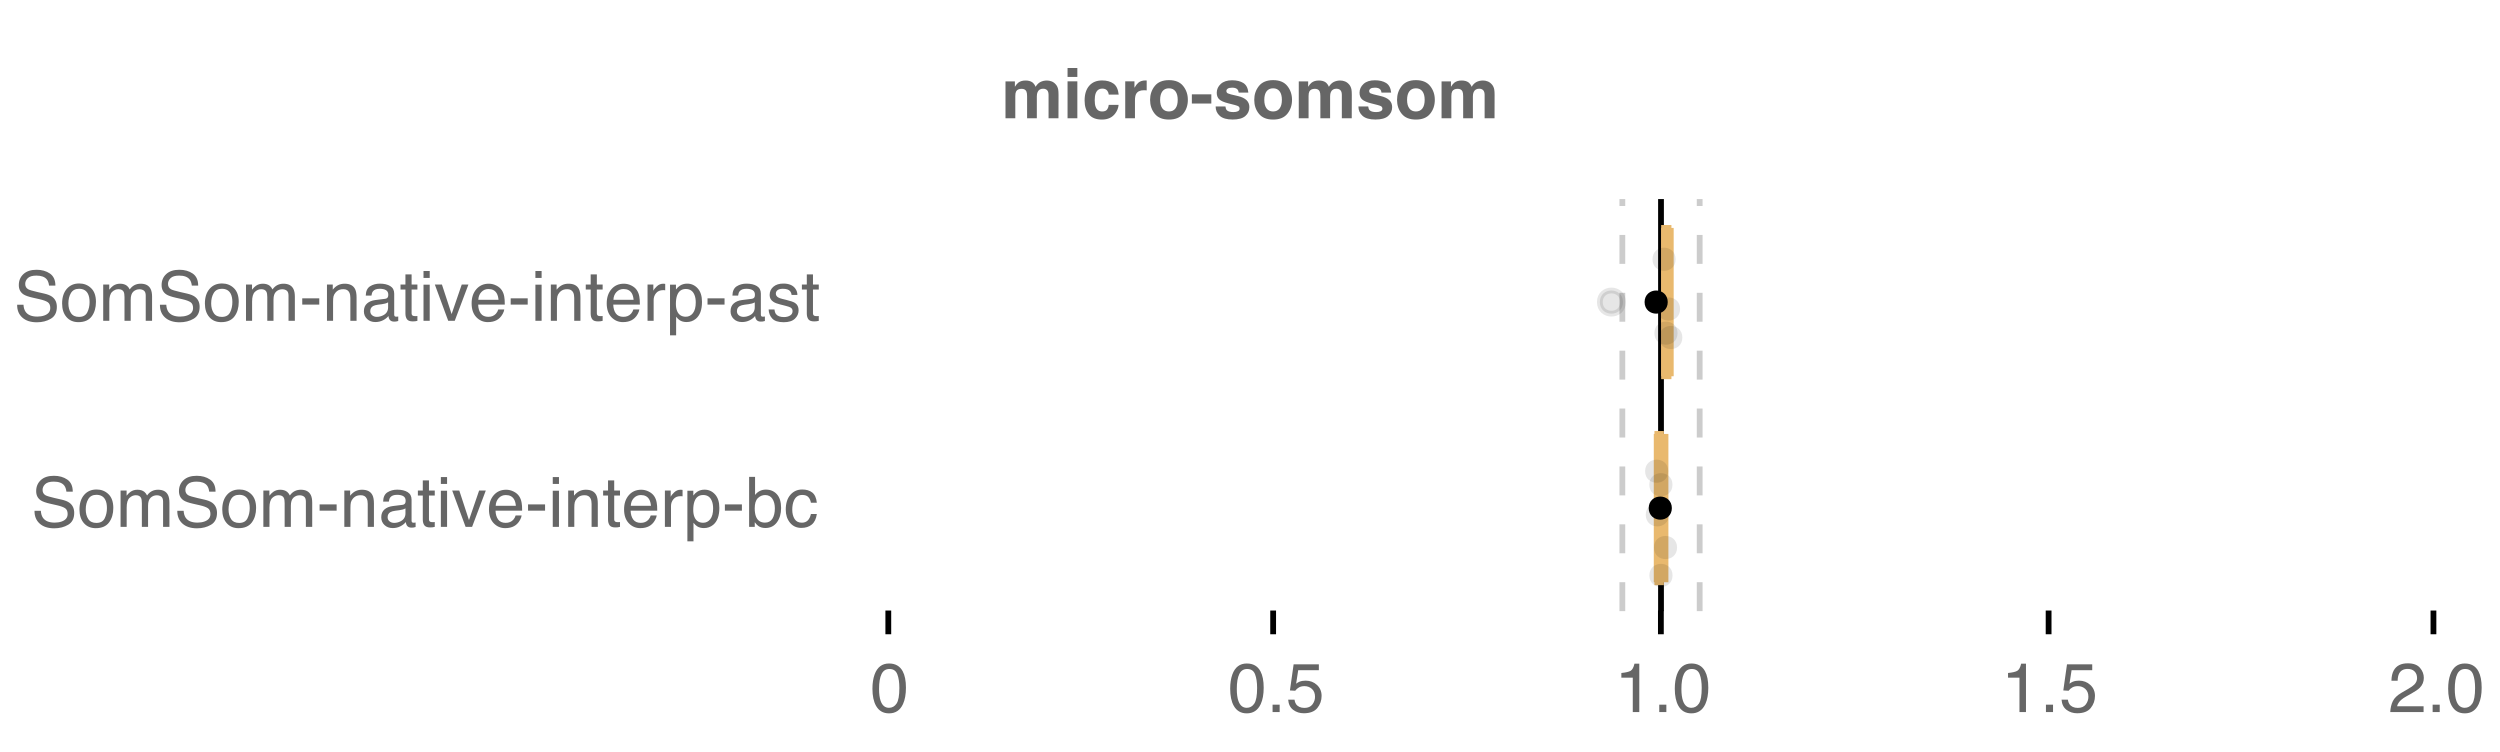 <?xml version="1.0" encoding="UTF-8"?>
<svg xmlns="http://www.w3.org/2000/svg" xmlns:xlink="http://www.w3.org/1999/xlink" width="864" height="260" viewBox="0 0 864 260">
<defs>
<clipPath id="clip-0">
<path clip-rule="nonzero" d="M 573 68.801 L 576 68.801 L 576 211.199 L 573 211.199 Z M 573 68.801 "/>
</clipPath>
<clipPath id="clip-1">
<path clip-rule="nonzero" d="M 559 68.801 L 562 68.801 L 562 211.199 L 559 211.199 Z M 559 68.801 "/>
</clipPath>
<clipPath id="clip-2">
<path clip-rule="nonzero" d="M 586 68.801 L 589 68.801 L 589 211.199 L 586 211.199 Z M 586 68.801 "/>
</clipPath>
</defs>
<rect x="-86.4" y="-26" width="1036.8" height="312" fill="rgb(100%, 100%, 100%)" fill-opacity="1"/>
<path fill-rule="nonzero" fill="rgb(100%, 100%, 100%)" fill-opacity="1" d="M 0 0 L 672 0 L 672 76 L 0 76 Z M 0 0 "/>
<path fill="none" stroke-width="1" stroke-linecap="butt" stroke-linejoin="miter" stroke="rgb(0%, 0%, 0%)" stroke-opacity="1" stroke-miterlimit="10" d="M 153.5 105.5 L 153.5 109.6 " transform="matrix(2, 0, 0, 2, 0, 0)"/>
<path fill="none" stroke-width="1" stroke-linecap="butt" stroke-linejoin="miter" stroke="rgb(0%, 0%, 0%)" stroke-opacity="1" stroke-miterlimit="10" d="M 220 105.5 L 220 109.6 " transform="matrix(2, 0, 0, 2, 0, 0)"/>
<path fill="none" stroke-width="1" stroke-linecap="butt" stroke-linejoin="miter" stroke="rgb(0%, 0%, 0%)" stroke-opacity="1" stroke-miterlimit="10" d="M 287 105.5 L 287 109.6 " transform="matrix(2, 0, 0, 2, 0, 0)"/>
<path fill="none" stroke-width="1" stroke-linecap="butt" stroke-linejoin="miter" stroke="rgb(0%, 0%, 0%)" stroke-opacity="1" stroke-miterlimit="10" d="M 354 105.5 L 354 109.6 " transform="matrix(2, 0, 0, 2, 0, 0)"/>
<path fill="none" stroke-width="1" stroke-linecap="butt" stroke-linejoin="miter" stroke="rgb(0%, 0%, 0%)" stroke-opacity="1" stroke-miterlimit="10" d="M 420.5 105.5 L 420.5 109.6 " transform="matrix(2, 0, 0, 2, 0, 0)"/>
<path fill-rule="nonzero" fill="rgb(40%, 40%, 40%)" fill-opacity="1" d="M 354.73 31.621 C 354.449 31.004 353.898 30.695 353.078 30.695 C 352.125 30.695 351.484 31.004 351.156 31.621 C 350.977 31.973 350.887 32.496 350.887 33.191 L 350.887 40.879 L 347.5 40.879 L 347.5 28.129 L 350.746 28.129 L 350.746 29.992 C 351.16 29.328 351.551 28.855 351.918 28.574 C 352.566 28.074 353.406 27.824 354.438 27.824 C 355.414 27.824 356.203 28.039 356.805 28.469 C 357.289 28.867 357.656 29.379 357.906 30.004 C 358.344 29.254 358.887 28.703 359.535 28.352 C 360.223 28 360.988 27.824 361.832 27.824 C 362.395 27.824 362.949 27.934 363.496 28.152 C 364.043 28.371 364.539 28.754 364.984 29.301 C 365.344 29.746 365.586 30.293 365.711 30.941 C 365.789 31.371 365.828 32 365.828 32.828 L 365.805 40.879 L 362.383 40.879 L 362.383 32.746 C 362.383 32.262 362.305 31.863 362.148 31.551 C 361.852 30.957 361.305 30.66 360.508 30.66 C 359.586 30.66 358.949 31.043 358.598 31.809 C 358.418 32.215 358.328 32.703 358.328 33.273 L 358.328 40.879 L 354.965 40.879 L 354.965 33.273 C 354.965 32.516 354.887 31.965 354.73 31.621 Z M 372.332 28.105 L 372.332 40.879 L 368.945 40.879 L 368.945 28.105 Z M 372.332 23.5 L 372.332 26.582 L 368.945 26.582 L 368.945 23.5 Z M 386.617 32.688 L 383.195 32.688 C 383.133 32.211 382.973 31.781 382.715 31.398 C 382.34 30.883 381.758 30.625 380.969 30.625 C 379.844 30.625 379.074 31.184 378.66 32.301 C 378.441 32.895 378.332 33.684 378.332 34.668 C 378.332 35.605 378.441 36.359 378.66 36.93 C 379.059 37.992 379.809 38.523 380.91 38.523 C 381.691 38.523 382.246 38.312 382.574 37.891 C 382.902 37.469 383.102 36.922 383.172 36.25 L 386.582 36.25 C 386.504 37.266 386.137 38.227 385.48 39.133 C 384.434 40.594 382.883 41.324 380.828 41.324 C 378.773 41.324 377.262 40.715 376.293 39.496 C 375.324 38.277 374.84 36.695 374.84 34.75 C 374.84 32.555 375.375 30.848 376.445 29.629 C 377.516 28.41 378.992 27.801 380.875 27.801 C 382.477 27.801 383.789 28.16 384.805 28.879 C 385.824 29.598 386.43 30.867 386.617 32.688 Z M 395.336 31.188 C 393.992 31.188 393.09 31.625 392.629 32.5 C 392.371 32.992 392.242 33.75 392.242 34.773 L 392.242 40.879 L 388.879 40.879 L 388.879 28.105 L 392.066 28.105 L 392.066 30.332 C 392.582 29.48 393.031 28.898 393.414 28.586 C 394.039 28.062 394.852 27.801 395.852 27.801 C 395.914 27.801 395.965 27.801 396.012 27.809 C 396.055 27.812 396.148 27.816 396.297 27.824 L 396.297 31.246 C 396.086 31.223 395.898 31.207 395.734 31.199 C 395.57 31.191 395.438 31.188 395.336 31.188 Z M 408.906 29.723 C 409.984 31.074 410.523 32.672 410.523 34.516 C 410.523 36.391 409.984 37.996 408.906 39.324 C 407.828 40.656 406.191 41.324 403.996 41.324 C 401.801 41.324 400.164 40.66 399.086 39.324 C 398.008 37.992 397.469 36.391 397.469 34.516 C 397.469 32.672 398.008 31.074 399.086 29.723 C 400.164 28.371 401.801 27.695 403.996 27.695 C 406.191 27.695 407.828 28.371 408.906 29.723 Z M 403.984 30.52 C 403.008 30.52 402.258 30.863 401.727 31.559 C 401.199 32.25 400.938 33.234 400.938 34.516 C 400.938 35.797 401.203 36.785 401.727 37.48 C 402.254 38.176 403.008 38.523 403.984 38.523 C 404.961 38.523 405.711 38.176 406.234 37.48 C 406.758 36.785 407.02 35.797 407.02 34.516 C 407.02 33.234 406.758 32.246 406.234 31.559 C 405.711 30.867 404.961 30.52 403.984 30.52 Z M 411.906 32.605 L 418.633 32.605 L 418.633 35.77 L 411.906 35.77 Z M 429.707 28.691 C 430.707 29.332 431.281 30.434 431.43 31.996 L 428.09 31.996 C 428.043 31.566 427.922 31.227 427.727 30.977 C 427.359 30.523 426.734 30.297 425.852 30.297 C 425.125 30.297 424.605 30.41 424.301 30.637 C 423.992 30.863 423.836 31.129 423.836 31.434 C 423.836 31.816 424 32.094 424.328 32.266 C 424.656 32.445 425.816 32.754 427.809 33.191 C 429.137 33.504 430.133 33.977 430.797 34.609 C 431.453 35.25 431.781 36.051 431.781 37.012 C 431.781 38.277 431.309 39.309 430.371 40.113 C 429.43 40.914 427.973 41.312 426.004 41.312 C 423.996 41.312 422.512 40.887 421.559 40.043 C 420.602 39.195 420.121 38.113 420.121 36.801 L 423.508 36.801 C 423.578 37.395 423.73 37.816 423.965 38.066 C 424.379 38.512 425.145 38.734 426.262 38.734 C 426.918 38.734 427.441 38.637 427.824 38.441 C 428.211 38.246 428.406 37.953 428.406 37.562 C 428.406 37.188 428.25 36.902 427.938 36.707 C 427.625 36.512 426.465 36.176 424.457 35.699 C 423.012 35.34 421.992 34.891 421.398 34.352 C 420.805 33.82 420.508 33.055 420.508 32.055 C 420.508 30.875 420.973 29.863 421.895 29.012 C 422.82 28.164 424.125 27.742 425.805 27.742 C 427.398 27.742 428.699 28.059 429.707 28.691 Z M 444.906 29.723 C 445.984 31.074 446.523 32.672 446.523 34.516 C 446.523 36.391 445.984 37.996 444.906 39.324 C 443.828 40.656 442.191 41.324 439.996 41.324 C 437.801 41.324 436.164 40.66 435.086 39.324 C 434.008 37.992 433.469 36.391 433.469 34.516 C 433.469 32.672 434.008 31.074 435.086 29.723 C 436.164 28.371 437.801 27.695 439.996 27.695 C 442.191 27.695 443.828 28.371 444.906 29.723 Z M 439.984 30.52 C 439.008 30.52 438.258 30.863 437.727 31.559 C 437.199 32.25 436.938 33.234 436.938 34.516 C 436.938 35.797 437.203 36.785 437.727 37.48 C 438.254 38.176 439.008 38.523 439.984 38.523 C 440.961 38.523 441.711 38.176 442.234 37.48 C 442.758 36.785 443.02 35.797 443.02 34.516 C 443.02 33.234 442.758 32.246 442.234 31.559 C 441.711 30.867 440.961 30.52 439.984 30.52 Z M 456.086 31.621 C 455.805 31.004 455.254 30.695 454.434 30.695 C 453.48 30.695 452.84 31.004 452.512 31.621 C 452.332 31.973 452.242 32.496 452.242 33.191 L 452.242 40.879 L 448.855 40.879 L 448.855 28.129 L 452.102 28.129 L 452.102 29.992 C 452.516 29.328 452.906 28.855 453.273 28.574 C 453.922 28.074 454.762 27.824 455.793 27.824 C 456.77 27.824 457.559 28.039 458.16 28.469 C 458.645 28.867 459.012 29.379 459.262 30.004 C 459.699 29.254 460.242 28.703 460.891 28.352 C 461.578 28 462.344 27.824 463.188 27.824 C 463.75 27.824 464.305 27.934 464.852 28.152 C 465.398 28.371 465.895 28.754 466.34 29.301 C 466.699 29.746 466.941 30.293 467.066 30.941 C 467.145 31.371 467.184 32 467.184 32.828 L 467.16 40.879 L 463.738 40.879 L 463.738 32.746 C 463.738 32.262 463.66 31.863 463.504 31.551 C 463.207 30.957 462.66 30.66 461.863 30.66 C 460.941 30.66 460.305 31.043 459.953 31.809 C 459.773 32.215 459.684 32.703 459.684 33.273 L 459.684 40.879 L 456.32 40.879 L 456.32 33.273 C 456.32 32.516 456.242 31.965 456.086 31.621 Z M 479.055 28.691 C 480.055 29.332 480.629 30.434 480.777 31.996 L 477.438 31.996 C 477.391 31.566 477.27 31.227 477.074 30.977 C 476.707 30.523 476.082 30.297 475.199 30.297 C 474.473 30.297 473.953 30.41 473.648 30.637 C 473.34 30.863 473.184 31.129 473.184 31.434 C 473.184 31.816 473.348 32.094 473.676 32.266 C 474.004 32.445 475.164 32.754 477.156 33.191 C 478.484 33.504 479.48 33.977 480.145 34.609 C 480.801 35.25 481.129 36.051 481.129 37.012 C 481.129 38.277 480.656 39.309 479.719 40.113 C 478.777 40.914 477.32 41.312 475.352 41.312 C 473.344 41.312 471.859 40.887 470.906 40.043 C 469.949 39.195 469.469 38.113 469.469 36.801 L 472.855 36.801 C 472.926 37.395 473.078 37.816 473.312 38.066 C 473.727 38.512 474.492 38.734 475.609 38.734 C 476.266 38.734 476.789 38.637 477.172 38.441 C 477.559 38.246 477.754 37.953 477.754 37.562 C 477.754 37.188 477.598 36.902 477.285 36.707 C 476.973 36.512 475.812 36.176 473.805 35.699 C 472.359 35.34 471.34 34.891 470.746 34.352 C 470.152 33.82 469.855 33.055 469.855 32.055 C 469.855 30.875 470.32 29.863 471.242 29.012 C 472.168 28.164 473.473 27.742 475.152 27.742 C 476.746 27.742 478.047 28.059 479.055 28.691 Z M 494.254 29.723 C 495.332 31.074 495.871 32.672 495.871 34.516 C 495.871 36.391 495.332 37.996 494.254 39.324 C 493.176 40.656 491.539 41.324 489.344 41.324 C 487.148 41.324 485.512 40.66 484.434 39.324 C 483.355 37.992 482.816 36.391 482.816 34.516 C 482.816 32.672 483.355 31.074 484.434 29.723 C 485.512 28.371 487.148 27.695 489.344 27.695 C 491.539 27.695 493.176 28.371 494.254 29.723 Z M 489.332 30.52 C 488.355 30.52 487.605 30.863 487.074 31.559 C 486.547 32.25 486.285 33.234 486.285 34.516 C 486.285 35.797 486.551 36.785 487.074 37.48 C 487.602 38.176 488.355 38.523 489.332 38.523 C 490.309 38.523 491.059 38.176 491.582 37.48 C 492.105 36.785 492.367 35.797 492.367 34.516 C 492.367 33.234 492.105 32.246 491.582 31.559 C 491.059 30.867 490.309 30.52 489.332 30.52 Z M 505.434 31.621 C 505.152 31.004 504.602 30.695 503.781 30.695 C 502.828 30.695 502.188 31.004 501.859 31.621 C 501.68 31.973 501.59 32.496 501.59 33.191 L 501.59 40.879 L 498.203 40.879 L 498.203 28.129 L 501.449 28.129 L 501.449 29.992 C 501.863 29.328 502.254 28.855 502.621 28.574 C 503.27 28.074 504.109 27.824 505.141 27.824 C 506.117 27.824 506.906 28.039 507.508 28.469 C 507.992 28.867 508.359 29.379 508.609 30.004 C 509.047 29.254 509.59 28.703 510.238 28.352 C 510.926 28 511.691 27.824 512.535 27.824 C 513.098 27.824 513.652 27.934 514.199 28.152 C 514.746 28.371 515.242 28.754 515.688 29.301 C 516.047 29.746 516.289 30.293 516.414 30.941 C 516.492 31.371 516.531 32 516.531 32.828 L 516.508 40.879 L 513.086 40.879 L 513.086 32.746 C 513.086 32.262 513.008 31.863 512.852 31.551 C 512.555 30.957 512.008 30.66 511.211 30.66 C 510.289 30.66 509.652 31.043 509.301 31.809 C 509.121 32.215 509.031 32.703 509.031 33.273 L 509.031 40.879 L 505.668 40.879 L 505.668 33.273 C 505.668 32.516 505.59 31.965 505.434 31.621 Z M 346 22.398 "/>
<path fill-rule="nonzero" fill="rgb(40%, 40%, 40%)" fill-opacity="1" d="M 307.258 229.301 C 309.43 229.301 311 230.195 311.969 231.984 C 312.719 233.367 313.094 235.262 313.094 237.668 C 313.094 239.949 312.754 241.836 312.074 243.328 C 311.09 245.469 309.48 246.539 307.246 246.539 C 305.23 246.539 303.73 245.664 302.746 243.914 C 301.926 242.453 301.516 240.492 301.516 238.031 C 301.516 236.125 301.762 234.488 302.254 233.121 C 303.176 230.574 304.844 229.301 307.258 229.301 Z M 307.234 244.617 C 308.328 244.617 309.199 244.133 309.848 243.164 C 310.496 242.195 310.82 240.391 310.82 237.75 C 310.82 235.844 310.586 234.277 310.117 233.043 C 309.648 231.812 308.738 231.199 307.387 231.199 C 306.145 231.199 305.234 231.785 304.664 232.949 C 304.09 234.117 303.801 235.84 303.801 238.113 C 303.801 239.824 303.984 241.199 304.352 242.238 C 304.914 243.824 305.875 244.617 307.234 244.617 Z M 300.766 227.602 "/>
<path fill-rule="nonzero" fill="rgb(40%, 40%, 40%)" fill-opacity="1" d="M 430.895 229.301 C 433.066 229.301 434.637 230.195 435.605 231.984 C 436.355 233.367 436.73 235.262 436.73 237.668 C 436.73 239.949 436.391 241.836 435.711 243.328 C 434.727 245.469 433.117 246.539 430.883 246.539 C 428.867 246.539 427.367 245.664 426.383 243.914 C 425.562 242.453 425.152 240.492 425.152 238.031 C 425.152 236.125 425.398 234.488 425.891 233.121 C 426.812 230.574 428.48 229.301 430.895 229.301 Z M 430.871 244.617 C 431.965 244.617 432.836 244.133 433.484 243.164 C 434.133 242.195 434.457 240.391 434.457 237.75 C 434.457 235.844 434.223 234.277 433.754 233.043 C 433.285 231.812 432.375 231.199 431.023 231.199 C 429.781 231.199 428.871 231.785 428.301 232.949 C 427.727 234.117 427.438 235.84 427.438 238.113 C 427.438 239.824 427.621 241.199 427.988 242.238 C 428.551 243.824 429.512 244.617 430.871 244.617 Z M 439.801 243.527 L 442.25 243.527 L 442.25 246.082 L 439.801 246.082 Z M 447.383 241.805 C 447.523 243.008 448.082 243.84 449.059 244.301 C 449.559 244.535 450.137 244.652 450.793 244.652 C 452.043 244.652 452.969 244.254 453.57 243.457 C 454.172 242.66 454.473 241.777 454.473 240.809 C 454.473 239.637 454.113 238.73 453.402 238.09 C 452.688 237.449 451.828 237.129 450.828 237.129 C 450.102 237.129 449.48 237.27 448.957 237.551 C 448.438 237.832 447.996 238.223 447.629 238.723 L 445.801 238.617 L 447.078 229.582 L 455.797 229.582 L 455.797 231.621 L 448.66 231.621 L 447.945 236.285 C 448.336 235.988 448.707 235.766 449.059 235.617 C 449.684 235.359 450.406 235.23 451.227 235.23 C 452.766 235.23 454.07 235.727 455.141 236.719 C 456.211 237.711 456.746 238.969 456.746 240.492 C 456.746 242.078 456.254 243.477 455.277 244.688 C 454.297 245.898 452.73 246.504 450.582 246.504 C 449.215 246.504 448.004 246.121 446.957 245.348 C 445.906 244.578 445.316 243.398 445.191 241.805 Z M 424.402 227.602 "/>
<path fill-rule="nonzero" fill="rgb(40%, 40%, 40%)" fill-opacity="1" d="M 560.34 234.199 L 560.34 232.582 C 561.863 232.434 562.926 232.184 563.527 231.84 C 564.129 231.492 564.578 230.668 564.875 229.371 L 566.539 229.371 L 566.539 246.082 L 564.289 246.082 L 564.289 234.199 Z M 573.441 243.527 L 575.891 243.527 L 575.891 246.082 L 573.441 246.082 Z M 584.551 229.301 C 586.723 229.301 588.293 230.195 589.262 231.984 C 590.012 233.367 590.387 235.262 590.387 237.668 C 590.387 239.949 590.047 241.836 589.367 243.328 C 588.383 245.469 586.773 246.539 584.539 246.539 C 582.523 246.539 581.023 245.664 580.039 243.914 C 579.219 242.453 578.809 240.492 578.809 238.031 C 578.809 236.125 579.055 234.488 579.547 233.121 C 580.469 230.574 582.137 229.301 584.551 229.301 Z M 584.527 244.617 C 585.621 244.617 586.492 244.133 587.141 243.164 C 587.789 242.195 588.113 240.391 588.113 237.75 C 588.113 235.844 587.879 234.277 587.41 233.043 C 586.941 231.812 586.031 231.199 584.68 231.199 C 583.438 231.199 582.527 231.785 581.957 232.949 C 581.383 234.117 581.094 235.84 581.094 238.113 C 581.094 239.824 581.277 241.199 581.645 242.238 C 582.207 243.824 583.168 244.617 584.527 244.617 Z M 558.043 227.602 "/>
<path fill-rule="nonzero" fill="rgb(40%, 40%, 40%)" fill-opacity="1" d="M 693.977 234.199 L 693.977 232.582 C 695.5 232.434 696.562 232.184 697.164 231.84 C 697.766 231.492 698.215 230.668 698.512 229.371 L 700.176 229.371 L 700.176 246.082 L 697.926 246.082 L 697.926 234.199 Z M 707.078 243.527 L 709.527 243.527 L 709.527 246.082 L 707.078 246.082 Z M 714.66 241.805 C 714.801 243.008 715.359 243.84 716.336 244.301 C 716.836 244.535 717.414 244.652 718.07 244.652 C 719.32 244.652 720.246 244.254 720.848 243.457 C 721.449 242.66 721.75 241.777 721.75 240.809 C 721.75 239.637 721.391 238.73 720.68 238.09 C 719.965 237.449 719.105 237.129 718.105 237.129 C 717.379 237.129 716.758 237.27 716.234 237.551 C 715.715 237.832 715.273 238.223 714.906 238.723 L 713.078 238.617 L 714.355 229.582 L 723.074 229.582 L 723.074 231.621 L 715.938 231.621 L 715.223 236.285 C 715.613 235.988 715.984 235.766 716.336 235.617 C 716.961 235.359 717.684 235.23 718.504 235.23 C 720.043 235.23 721.348 235.727 722.418 236.719 C 723.488 237.711 724.023 238.969 724.023 240.492 C 724.023 242.078 723.531 243.477 722.555 244.688 C 721.574 245.898 720.008 246.504 717.859 246.504 C 716.492 246.504 715.281 246.121 714.234 245.348 C 713.184 244.578 712.594 243.398 712.469 241.805 Z M 691.68 227.602 "/>
<path fill-rule="nonzero" fill="rgb(40%, 40%, 40%)" fill-opacity="1" d="M 826.07 246.082 C 826.148 244.637 826.445 243.379 826.969 242.309 C 827.488 241.238 828.5 240.266 830.008 239.391 L 832.258 238.09 C 833.266 237.504 833.973 237.004 834.379 236.59 C 835.02 235.941 835.34 235.199 835.34 234.363 C 835.34 233.387 835.047 232.613 834.461 232.035 C 833.875 231.461 833.094 231.176 832.117 231.176 C 830.672 231.176 829.672 231.723 829.117 232.816 C 828.82 233.402 828.656 234.215 828.625 235.254 L 826.48 235.254 C 826.504 233.793 826.773 232.602 827.289 231.68 C 828.203 230.055 829.816 229.242 832.129 229.242 C 834.051 229.242 835.453 229.762 836.344 230.801 C 837.23 231.84 837.672 232.996 837.672 234.27 C 837.672 235.613 837.199 236.762 836.254 237.715 C 835.707 238.27 834.727 238.941 833.312 239.73 L 831.707 240.621 C 830.941 241.043 830.34 241.445 829.902 241.828 C 829.121 242.508 828.629 243.262 828.426 244.09 L 837.59 244.09 L 837.59 246.082 Z M 840.719 243.527 L 843.168 243.527 L 843.168 246.082 L 840.719 246.082 Z M 851.828 229.301 C 854 229.301 855.57 230.195 856.539 231.984 C 857.289 233.367 857.664 235.262 857.664 237.668 C 857.664 239.949 857.324 241.836 856.645 243.328 C 855.66 245.469 854.051 246.539 851.816 246.539 C 849.801 246.539 848.301 245.664 847.316 243.914 C 846.496 242.453 846.086 240.492 846.086 238.031 C 846.086 236.125 846.332 234.488 846.824 233.121 C 847.746 230.574 849.414 229.301 851.828 229.301 Z M 851.805 244.617 C 852.898 244.617 853.77 244.133 854.418 243.164 C 855.066 242.195 855.391 240.391 855.391 237.75 C 855.391 235.844 855.156 234.277 854.688 233.043 C 854.219 231.812 853.309 231.199 851.957 231.199 C 850.715 231.199 849.805 231.785 849.234 232.949 C 848.66 234.117 848.371 235.84 848.371 238.113 C 848.371 239.824 848.555 241.199 848.922 242.238 C 849.484 243.824 850.445 244.617 851.805 244.617 Z M 825.32 227.602 "/>
<path fill-rule="nonzero" fill="rgb(40%, 40%, 40%)" fill-opacity="1" d="M 8.117 105.324 C 8.172 106.301 8.402 107.094 8.809 107.703 C 9.582 108.844 10.945 109.414 12.898 109.414 C 13.773 109.414 14.57 109.289 15.289 109.039 C 16.68 108.555 17.375 107.688 17.375 106.438 C 17.375 105.5 17.082 104.832 16.496 104.434 C 15.902 104.043 14.973 103.703 13.707 103.414 L 11.375 102.887 C 9.852 102.543 8.773 102.164 8.141 101.75 C 7.047 101.031 6.5 99.957 6.5 98.527 C 6.5 96.98 7.035 95.711 8.105 94.719 C 9.176 93.727 10.691 93.23 12.652 93.23 C 14.457 93.23 15.992 93.668 17.25 94.535 C 18.512 95.406 19.145 96.801 19.145 98.715 L 16.953 98.715 C 16.836 97.793 16.586 97.086 16.203 96.594 C 15.492 95.695 14.285 95.246 12.582 95.246 C 11.207 95.246 10.219 95.535 9.617 96.113 C 9.016 96.691 8.715 97.363 8.715 98.129 C 8.715 98.973 9.066 99.59 9.77 99.98 C 10.23 100.23 11.273 100.543 12.898 100.918 L 15.312 101.469 C 16.477 101.734 17.375 102.098 18.008 102.559 C 19.102 103.363 19.648 104.531 19.648 106.062 C 19.648 107.969 18.953 109.332 17.57 110.152 C 16.184 110.973 14.57 111.383 12.734 111.383 C 10.594 111.383 8.918 110.836 7.707 109.742 C 6.496 108.656 5.902 107.184 5.926 105.324 Z M 27.301 109.52 C 28.699 109.52 29.656 108.988 30.18 107.934 C 30.699 106.875 30.957 105.695 30.957 104.398 C 30.957 103.227 30.77 102.273 30.395 101.539 C 29.801 100.383 28.777 99.805 27.324 99.805 C 26.035 99.805 25.098 100.297 24.512 101.281 C 23.926 102.266 23.633 103.453 23.633 104.844 C 23.633 106.18 23.926 107.293 24.512 108.184 C 25.098 109.074 26.027 109.52 27.301 109.52 Z M 27.383 97.965 C 29 97.965 30.367 98.504 31.484 99.582 C 32.602 100.66 33.16 102.246 33.16 104.34 C 33.16 106.363 32.668 108.035 31.684 109.355 C 30.699 110.676 29.172 111.336 27.102 111.336 C 25.375 111.336 24.004 110.754 22.988 109.582 C 21.973 108.414 21.465 106.848 21.465 104.879 C 21.465 102.77 22 101.09 23.07 99.84 C 24.141 98.59 25.578 97.965 27.383 97.965 Z M 35.668 98.328 L 37.754 98.328 L 37.754 100.109 C 38.254 99.492 38.707 99.043 39.113 98.762 C 39.809 98.285 40.598 98.047 41.48 98.047 C 42.48 98.047 43.285 98.293 43.895 98.785 C 44.238 99.066 44.551 99.48 44.832 100.027 C 45.301 99.355 45.852 98.855 46.484 98.535 C 47.117 98.211 47.828 98.047 48.617 98.047 C 50.305 98.047 51.453 98.656 52.062 99.875 C 52.391 100.531 52.555 101.414 52.555 102.523 L 52.555 110.879 L 50.363 110.879 L 50.363 102.16 C 50.363 101.324 50.152 100.75 49.738 100.438 C 49.32 100.125 48.809 99.969 48.207 99.969 C 47.379 99.969 46.668 100.246 46.066 100.801 C 45.469 101.355 45.172 102.281 45.172 103.578 L 45.172 110.879 L 43.027 110.879 L 43.027 102.688 C 43.027 101.836 42.926 101.215 42.723 100.824 C 42.402 100.238 41.805 99.945 40.93 99.945 C 40.133 99.945 39.41 100.254 38.754 100.871 C 38.102 101.488 37.777 102.605 37.777 104.223 L 37.777 110.879 L 35.668 110.879 Z M 57.465 105.324 C 57.52 106.301 57.75 107.094 58.156 107.703 C 58.93 108.844 60.293 109.414 62.246 109.414 C 63.121 109.414 63.918 109.289 64.637 109.039 C 66.027 108.555 66.723 107.688 66.723 106.438 C 66.723 105.5 66.43 104.832 65.844 104.434 C 65.25 104.043 64.32 103.703 63.055 103.414 L 60.723 102.887 C 59.199 102.543 58.121 102.164 57.488 101.75 C 56.395 101.031 55.848 99.957 55.848 98.527 C 55.848 96.98 56.383 95.711 57.453 94.719 C 58.523 93.727 60.039 93.23 62 93.23 C 63.805 93.23 65.34 93.668 66.598 94.535 C 67.859 95.406 68.492 96.801 68.492 98.715 L 66.301 98.715 C 66.184 97.793 65.934 97.086 65.551 96.594 C 64.84 95.695 63.633 95.246 61.93 95.246 C 60.555 95.246 59.566 95.535 58.965 96.113 C 58.363 96.691 58.062 97.363 58.062 98.129 C 58.062 98.973 58.414 99.59 59.117 99.98 C 59.578 100.23 60.621 100.543 62.246 100.918 L 64.66 101.469 C 65.824 101.734 66.723 102.098 67.355 102.559 C 68.449 103.363 68.996 104.531 68.996 106.062 C 68.996 107.969 68.301 109.332 66.918 110.152 C 65.531 110.973 63.918 111.383 62.082 111.383 C 59.941 111.383 58.266 110.836 57.055 109.742 C 55.844 108.656 55.25 107.184 55.273 105.324 Z M 76.648 109.52 C 78.047 109.52 79.004 108.988 79.527 107.934 C 80.047 106.875 80.305 105.695 80.305 104.398 C 80.305 103.227 80.117 102.273 79.742 101.539 C 79.148 100.383 78.125 99.805 76.672 99.805 C 75.383 99.805 74.445 100.297 73.859 101.281 C 73.273 102.266 72.98 103.453 72.98 104.844 C 72.98 106.18 73.273 107.293 73.859 108.184 C 74.445 109.074 75.375 109.52 76.648 109.52 Z M 76.73 97.965 C 78.348 97.965 79.715 98.504 80.832 99.582 C 81.949 100.66 82.508 102.246 82.508 104.34 C 82.508 106.363 82.016 108.035 81.031 109.355 C 80.047 110.676 78.52 111.336 76.449 111.336 C 74.723 111.336 73.352 110.754 72.336 109.582 C 71.32 108.414 70.812 106.848 70.812 104.879 C 70.812 102.77 71.348 101.09 72.418 99.84 C 73.488 98.59 74.926 97.965 76.73 97.965 Z M 85.016 98.328 L 87.102 98.328 L 87.102 100.109 C 87.602 99.492 88.055 99.043 88.461 98.762 C 89.156 98.285 89.945 98.047 90.828 98.047 C 91.828 98.047 92.633 98.293 93.242 98.785 C 93.586 99.066 93.898 99.48 94.18 100.027 C 94.648 99.355 95.199 98.855 95.832 98.535 C 96.465 98.211 97.176 98.047 97.965 98.047 C 99.652 98.047 100.801 98.656 101.41 99.875 C 101.738 100.531 101.902 101.414 101.902 102.523 L 101.902 110.879 L 99.711 110.879 L 99.711 102.16 C 99.711 101.324 99.5 100.75 99.086 100.438 C 98.668 100.125 98.156 99.969 97.555 99.969 C 96.727 99.969 96.016 100.246 95.414 100.801 C 94.816 101.355 94.52 102.281 94.52 103.578 L 94.52 110.879 L 92.375 110.879 L 92.375 102.688 C 92.375 101.836 92.273 101.215 92.07 100.824 C 91.75 100.238 91.152 99.945 90.277 99.945 C 89.48 99.945 88.758 100.254 88.102 100.871 C 87.449 101.488 87.125 102.605 87.125 104.223 L 87.125 110.879 L 85.016 110.879 Z M 104.457 103.109 L 110.34 103.109 L 110.34 105.277 L 104.457 105.277 Z M 113 98.328 L 115.004 98.328 L 115.004 100.109 C 115.598 99.375 116.227 98.848 116.891 98.527 C 117.555 98.207 118.293 98.047 119.105 98.047 C 120.887 98.047 122.09 98.668 122.715 99.91 C 123.059 100.59 123.23 101.562 123.23 102.828 L 123.23 110.879 L 121.086 110.879 L 121.086 102.969 C 121.086 102.203 120.973 101.586 120.746 101.117 C 120.371 100.336 119.691 99.945 118.707 99.945 C 118.207 99.945 117.797 99.996 117.477 100.098 C 116.898 100.27 116.391 100.613 115.953 101.129 C 115.602 101.543 115.375 101.973 115.266 102.41 C 115.16 102.852 115.109 103.484 115.109 104.305 L 115.109 110.879 L 113 110.879 Z M 127.965 107.539 C 127.965 108.148 128.188 108.629 128.633 108.98 C 129.078 109.332 129.605 109.508 130.215 109.508 C 130.957 109.508 131.676 109.336 132.371 108.992 C 133.543 108.422 134.129 107.488 134.129 106.191 L 134.129 104.492 C 133.871 104.656 133.539 104.793 133.133 104.902 C 132.727 105.012 132.328 105.09 131.938 105.137 L 130.66 105.301 C 129.895 105.402 129.32 105.562 128.938 105.781 C 128.289 106.148 127.965 106.734 127.965 107.539 Z M 133.074 103.273 C 133.559 103.211 133.883 103.008 134.047 102.664 C 134.141 102.477 134.188 102.207 134.188 101.855 C 134.188 101.137 133.934 100.613 133.418 100.293 C 132.906 99.969 132.176 99.805 131.223 99.805 C 130.121 99.805 129.34 100.102 128.879 100.695 C 128.621 101.023 128.453 101.512 128.375 102.16 L 126.406 102.16 C 126.445 100.613 126.949 99.535 127.91 98.934 C 128.875 98.328 129.996 98.023 131.27 98.023 C 132.746 98.023 133.945 98.305 134.867 98.867 C 135.781 99.43 136.238 100.305 136.238 101.492 L 136.238 108.723 C 136.238 108.941 136.285 109.117 136.371 109.25 C 136.461 109.383 136.652 109.449 136.941 109.449 C 137.035 109.449 137.141 109.441 137.258 109.434 C 137.375 109.422 137.5 109.402 137.633 109.379 L 137.633 110.938 C 137.305 111.031 137.055 111.09 136.883 111.113 C 136.711 111.137 136.477 111.148 136.18 111.148 C 135.453 111.148 134.926 110.891 134.598 110.375 C 134.426 110.102 134.305 109.715 134.234 109.215 C 133.805 109.777 133.188 110.266 132.383 110.68 C 131.578 111.094 130.691 111.301 129.723 111.301 C 128.559 111.301 127.605 110.949 126.871 110.238 C 126.133 109.531 125.762 108.648 125.762 107.586 C 125.762 106.422 126.125 105.52 126.852 104.879 C 127.578 104.238 128.531 103.844 129.711 103.695 Z M 140.117 94.824 L 142.25 94.824 L 142.25 98.328 L 144.254 98.328 L 144.254 100.051 L 142.25 100.051 L 142.25 108.242 C 142.25 108.68 142.398 108.973 142.695 109.121 C 142.859 109.207 143.133 109.25 143.516 109.25 C 143.617 109.25 143.727 109.246 143.844 109.246 C 143.961 109.242 144.098 109.23 144.254 109.215 L 144.254 110.879 C 144.012 110.949 143.758 111 143.5 111.031 C 143.238 111.062 142.953 111.078 142.648 111.078 C 141.664 111.078 140.996 110.824 140.645 110.324 C 140.293 109.82 140.117 109.164 140.117 108.359 L 140.117 100.051 L 138.418 100.051 L 138.418 98.328 L 140.117 98.328 Z M 146.363 98.387 L 148.508 98.387 L 148.508 110.879 L 146.363 110.879 Z M 146.363 93.664 L 148.508 93.664 L 148.508 96.055 L 146.363 96.055 Z M 152.727 98.328 L 156.078 108.547 L 159.582 98.328 L 161.891 98.328 L 157.156 110.879 L 154.906 110.879 L 150.277 98.328 Z M 168.922 98.047 C 169.812 98.047 170.676 98.254 171.512 98.676 C 172.348 99.094 172.984 99.633 173.422 100.297 C 173.844 100.93 174.125 101.668 174.266 102.512 C 174.391 103.09 174.453 104.012 174.453 105.277 L 165.254 105.277 C 165.293 106.551 165.594 107.574 166.156 108.34 C 166.719 109.109 167.59 109.496 168.77 109.496 C 169.871 109.496 170.75 109.133 171.406 108.406 C 171.781 107.984 172.047 107.496 172.203 106.941 L 174.277 106.941 C 174.223 107.402 174.039 107.918 173.734 108.48 C 173.426 109.047 173.078 109.512 172.695 109.871 C 172.055 110.496 171.262 110.918 170.316 111.137 C 169.809 111.262 169.234 111.324 168.594 111.324 C 167.031 111.324 165.707 110.754 164.621 109.621 C 163.535 108.484 162.992 106.891 162.992 104.844 C 162.992 102.828 163.539 101.191 164.633 99.934 C 165.727 98.676 167.156 98.047 168.922 98.047 Z M 172.285 103.602 C 172.199 102.688 172 101.957 171.688 101.41 C 171.109 100.395 170.145 99.887 168.793 99.887 C 167.824 99.887 167.012 100.238 166.355 100.934 C 165.699 101.633 165.352 102.523 165.312 103.602 Z M 176.492 103.109 L 182.375 103.109 L 182.375 105.277 L 176.492 105.277 Z M 185.035 98.387 L 187.18 98.387 L 187.18 110.879 L 185.035 110.879 Z M 185.035 93.664 L 187.18 93.664 L 187.18 96.055 L 185.035 96.055 Z M 190.367 98.328 L 192.371 98.328 L 192.371 100.109 C 192.965 99.375 193.594 98.848 194.258 98.527 C 194.922 98.207 195.66 98.047 196.473 98.047 C 198.254 98.047 199.457 98.668 200.082 99.91 C 200.426 100.59 200.598 101.562 200.598 102.828 L 200.598 110.879 L 198.453 110.879 L 198.453 102.969 C 198.453 102.203 198.34 101.586 198.113 101.117 C 197.738 100.336 197.059 99.945 196.074 99.945 C 195.574 99.945 195.164 99.996 194.844 100.098 C 194.266 100.27 193.758 100.613 193.32 101.129 C 192.969 101.543 192.742 101.973 192.633 102.41 C 192.527 102.852 192.477 103.484 192.477 104.305 L 192.477 110.879 L 190.367 110.879 Z M 204.137 94.824 L 206.27 94.824 L 206.27 98.328 L 208.273 98.328 L 208.273 100.051 L 206.27 100.051 L 206.27 108.242 C 206.27 108.68 206.418 108.973 206.715 109.121 C 206.879 109.207 207.152 109.25 207.535 109.25 C 207.637 109.25 207.746 109.246 207.863 109.246 C 207.98 109.242 208.117 109.23 208.273 109.215 L 208.273 110.879 C 208.031 110.949 207.777 111 207.52 111.031 C 207.258 111.062 206.973 111.078 206.668 111.078 C 205.684 111.078 205.016 110.824 204.664 110.324 C 204.312 109.82 204.137 109.164 204.137 108.359 L 204.137 100.051 L 202.438 100.051 L 202.438 98.328 L 204.137 98.328 Z M 215.609 98.047 C 216.5 98.047 217.363 98.254 218.199 98.676 C 219.035 99.094 219.672 99.633 220.109 100.297 C 220.531 100.93 220.812 101.668 220.953 102.512 C 221.078 103.09 221.141 104.012 221.141 105.277 L 211.941 105.277 C 211.98 106.551 212.281 107.574 212.844 108.34 C 213.406 109.109 214.277 109.496 215.457 109.496 C 216.559 109.496 217.438 109.133 218.094 108.406 C 218.469 107.984 218.734 107.496 218.891 106.941 L 220.965 106.941 C 220.91 107.402 220.727 107.918 220.422 108.48 C 220.113 109.047 219.766 109.512 219.383 109.871 C 218.742 110.496 217.949 110.918 217.004 111.137 C 216.496 111.262 215.922 111.324 215.281 111.324 C 213.719 111.324 212.395 110.754 211.309 109.621 C 210.223 108.484 209.68 106.891 209.68 104.844 C 209.68 102.828 210.227 101.191 211.32 99.934 C 212.414 98.676 213.844 98.047 215.609 98.047 Z M 218.973 103.602 C 218.887 102.688 218.688 101.957 218.375 101.41 C 217.797 100.395 216.832 99.887 215.48 99.887 C 214.512 99.887 213.699 100.238 213.043 100.934 C 212.387 101.633 212.039 102.523 212 103.602 Z M 223.789 98.328 L 225.793 98.328 L 225.793 100.496 C 225.957 100.074 226.359 99.559 227 98.957 C 227.641 98.352 228.379 98.047 229.215 98.047 C 229.254 98.047 229.32 98.051 229.414 98.059 C 229.508 98.066 229.668 98.082 229.895 98.105 L 229.895 100.332 C 229.77 100.309 229.652 100.293 229.551 100.285 C 229.445 100.277 229.328 100.273 229.203 100.273 C 228.141 100.273 227.324 100.613 226.754 101.301 C 226.184 101.984 225.898 102.77 225.898 103.66 L 225.898 110.879 L 223.789 110.879 Z M 237.02 109.461 C 238.004 109.461 238.824 109.051 239.473 108.223 C 240.125 107.398 240.453 106.168 240.453 104.527 C 240.453 103.527 240.309 102.668 240.02 101.949 C 239.473 100.566 238.473 99.875 237.02 99.875 C 235.559 99.875 234.559 100.605 234.02 102.066 C 233.73 102.848 233.586 103.84 233.586 105.043 C 233.586 106.012 233.73 106.836 234.02 107.516 C 234.566 108.812 235.566 109.461 237.02 109.461 Z M 231.559 98.387 L 233.609 98.387 L 233.609 100.051 C 234.031 99.48 234.492 99.039 234.992 98.727 C 235.703 98.258 236.539 98.023 237.5 98.023 C 238.922 98.023 240.129 98.566 241.121 99.66 C 242.113 100.75 242.609 102.305 242.609 104.328 C 242.609 107.062 241.895 109.016 240.465 110.188 C 239.559 110.93 238.504 111.301 237.301 111.301 C 236.355 111.301 235.562 111.094 234.922 110.68 C 234.547 110.445 234.129 110.043 233.668 109.473 L 233.668 115.883 L 231.559 115.883 Z M 244.52 103.109 L 250.402 103.109 L 250.402 105.277 L 244.52 105.277 Z M 254.68 107.539 C 254.68 108.148 254.902 108.629 255.348 108.98 C 255.793 109.332 256.32 109.508 256.93 109.508 C 257.672 109.508 258.391 109.336 259.086 108.992 C 260.258 108.422 260.844 107.488 260.844 106.191 L 260.844 104.492 C 260.586 104.656 260.254 104.793 259.848 104.902 C 259.441 105.012 259.043 105.09 258.652 105.137 L 257.375 105.301 C 256.609 105.402 256.035 105.562 255.652 105.781 C 255.004 106.148 254.68 106.734 254.68 107.539 Z M 259.789 103.273 C 260.273 103.211 260.598 103.008 260.762 102.664 C 260.855 102.477 260.902 102.207 260.902 101.855 C 260.902 101.137 260.648 100.613 260.133 100.293 C 259.621 99.969 258.891 99.805 257.938 99.805 C 256.836 99.805 256.055 100.102 255.594 100.695 C 255.336 101.023 255.168 101.512 255.09 102.16 L 253.121 102.16 C 253.16 100.613 253.664 99.535 254.625 98.934 C 255.59 98.328 256.711 98.023 257.984 98.023 C 259.461 98.023 260.66 98.305 261.582 98.867 C 262.496 99.43 262.953 100.305 262.953 101.492 L 262.953 108.723 C 262.953 108.941 263 109.117 263.086 109.25 C 263.176 109.383 263.367 109.449 263.656 109.449 C 263.75 109.449 263.855 109.441 263.973 109.434 C 264.09 109.422 264.215 109.402 264.348 109.379 L 264.348 110.938 C 264.02 111.031 263.77 111.09 263.598 111.113 C 263.426 111.137 263.191 111.148 262.895 111.148 C 262.168 111.148 261.641 110.891 261.312 110.375 C 261.141 110.102 261.02 109.715 260.949 109.215 C 260.52 109.777 259.902 110.266 259.098 110.68 C 258.293 111.094 257.406 111.301 256.438 111.301 C 255.273 111.301 254.32 110.949 253.586 110.238 C 252.848 109.531 252.477 108.648 252.477 107.586 C 252.477 106.422 252.84 105.52 253.566 104.879 C 254.293 104.238 255.246 103.844 256.426 103.695 Z M 267.664 106.941 C 267.727 107.645 267.902 108.184 268.191 108.559 C 268.723 109.238 269.645 109.578 270.957 109.578 C 271.738 109.578 272.426 109.41 273.02 109.066 C 273.613 108.727 273.91 108.203 273.91 107.492 C 273.91 106.953 273.672 106.543 273.195 106.262 C 272.891 106.09 272.289 105.891 271.391 105.664 L 269.715 105.242 C 268.645 104.977 267.855 104.68 267.348 104.352 C 266.441 103.781 265.988 102.992 265.988 101.984 C 265.988 100.797 266.418 99.836 267.27 99.102 C 268.125 98.367 269.277 98 270.723 98 C 272.613 98 273.977 98.555 274.812 99.664 C 275.336 100.367 275.59 101.125 275.574 101.938 L 273.582 101.938 C 273.543 101.461 273.375 101.027 273.078 100.637 C 272.594 100.082 271.754 99.805 270.559 99.805 C 269.762 99.805 269.16 99.957 268.746 100.262 C 268.336 100.566 268.133 100.969 268.133 101.469 C 268.133 102.016 268.402 102.453 268.941 102.781 C 269.254 102.977 269.715 103.148 270.324 103.297 L 271.719 103.637 C 273.234 104.004 274.25 104.359 274.766 104.703 C 275.586 105.242 275.996 106.09 275.996 107.246 C 275.996 108.363 275.574 109.328 274.723 110.141 C 273.875 110.953 272.586 111.359 270.852 111.359 C 268.984 111.359 267.66 110.934 266.887 110.09 C 266.109 109.242 265.691 108.191 265.637 106.941 Z M 278.832 94.824 L 280.965 94.824 L 280.965 98.328 L 282.969 98.328 L 282.969 100.051 L 280.965 100.051 L 280.965 108.242 C 280.965 108.68 281.113 108.973 281.41 109.121 C 281.574 109.207 281.848 109.25 282.23 109.25 C 282.332 109.25 282.441 109.246 282.559 109.246 C 282.676 109.242 282.812 109.23 282.969 109.215 L 282.969 110.879 C 282.727 110.949 282.473 111 282.215 111.031 C 281.953 111.062 281.668 111.078 281.363 111.078 C 280.379 111.078 279.711 110.824 279.359 110.324 C 279.008 109.82 278.832 109.164 278.832 108.359 L 278.832 100.051 L 277.133 100.051 L 277.133 98.328 L 278.832 98.328 Z M 4.766 92.398 "/>
<path fill-rule="nonzero" fill="rgb(40%, 40%, 40%)" fill-opacity="1" d="M 14.117 176.527 C 14.172 177.504 14.402 178.297 14.809 178.906 C 15.582 180.047 16.945 180.617 18.898 180.617 C 19.773 180.617 20.57 180.492 21.289 180.242 C 22.68 179.758 23.375 178.891 23.375 177.641 C 23.375 176.703 23.082 176.035 22.496 175.637 C 21.902 175.246 20.973 174.906 19.707 174.617 L 17.375 174.09 C 15.852 173.746 14.773 173.367 14.141 172.953 C 13.047 172.234 12.5 171.16 12.5 169.73 C 12.5 168.184 13.035 166.914 14.105 165.922 C 15.176 164.93 16.691 164.434 18.652 164.434 C 20.457 164.434 21.992 164.871 23.25 165.738 C 24.512 166.609 25.145 168.004 25.145 169.918 L 22.953 169.918 C 22.836 168.996 22.586 168.289 22.203 167.797 C 21.492 166.898 20.285 166.449 18.582 166.449 C 17.207 166.449 16.219 166.738 15.617 167.316 C 15.016 167.895 14.715 168.566 14.715 169.332 C 14.715 170.176 15.066 170.793 15.77 171.184 C 16.23 171.434 17.273 171.746 18.898 172.121 L 21.312 172.672 C 22.477 172.938 23.375 173.301 24.008 173.762 C 25.102 174.566 25.648 175.734 25.648 177.266 C 25.648 179.172 24.953 180.535 23.57 181.355 C 22.184 182.176 20.57 182.586 18.734 182.586 C 16.594 182.586 14.918 182.039 13.707 180.945 C 12.496 179.859 11.902 178.387 11.926 176.527 Z M 33.301 180.723 C 34.699 180.723 35.656 180.191 36.18 179.137 C 36.699 178.078 36.957 176.898 36.957 175.602 C 36.957 174.43 36.77 173.477 36.395 172.742 C 35.801 171.586 34.777 171.008 33.324 171.008 C 32.035 171.008 31.098 171.5 30.512 172.484 C 29.926 173.469 29.633 174.656 29.633 176.047 C 29.633 177.383 29.926 178.496 30.512 179.387 C 31.098 180.277 32.027 180.723 33.301 180.723 Z M 33.383 169.168 C 35 169.168 36.367 169.707 37.484 170.785 C 38.602 171.863 39.16 173.449 39.16 175.543 C 39.16 177.566 38.668 179.238 37.684 180.559 C 36.699 181.879 35.172 182.539 33.102 182.539 C 31.375 182.539 30.004 181.957 28.988 180.785 C 27.973 179.617 27.465 178.051 27.465 176.082 C 27.465 173.973 28 172.293 29.07 171.043 C 30.141 169.793 31.578 169.168 33.383 169.168 Z M 41.668 169.531 L 43.754 169.531 L 43.754 171.312 C 44.254 170.695 44.707 170.246 45.113 169.965 C 45.809 169.488 46.598 169.25 47.48 169.25 C 48.48 169.25 49.285 169.496 49.895 169.988 C 50.238 170.27 50.551 170.684 50.832 171.23 C 51.301 170.559 51.852 170.059 52.484 169.738 C 53.117 169.414 53.828 169.25 54.617 169.25 C 56.305 169.25 57.453 169.859 58.062 171.078 C 58.391 171.734 58.555 172.617 58.555 173.727 L 58.555 182.082 L 56.363 182.082 L 56.363 173.363 C 56.363 172.527 56.152 171.953 55.738 171.641 C 55.32 171.328 54.809 171.172 54.207 171.172 C 53.379 171.172 52.668 171.449 52.066 172.004 C 51.469 172.559 51.172 173.484 51.172 174.781 L 51.172 182.082 L 49.027 182.082 L 49.027 173.891 C 49.027 173.039 48.926 172.418 48.723 172.027 C 48.402 171.441 47.805 171.148 46.93 171.148 C 46.133 171.148 45.41 171.457 44.754 172.074 C 44.102 172.691 43.777 173.809 43.777 175.426 L 43.777 182.082 L 41.668 182.082 Z M 63.465 176.527 C 63.52 177.504 63.75 178.297 64.156 178.906 C 64.93 180.047 66.293 180.617 68.246 180.617 C 69.121 180.617 69.918 180.492 70.637 180.242 C 72.027 179.758 72.723 178.891 72.723 177.641 C 72.723 176.703 72.43 176.035 71.844 175.637 C 71.25 175.246 70.32 174.906 69.055 174.617 L 66.723 174.09 C 65.199 173.746 64.121 173.367 63.488 172.953 C 62.395 172.234 61.848 171.16 61.848 169.73 C 61.848 168.184 62.383 166.914 63.453 165.922 C 64.523 164.93 66.039 164.434 68 164.434 C 69.805 164.434 71.34 164.871 72.598 165.738 C 73.859 166.609 74.492 168.004 74.492 169.918 L 72.301 169.918 C 72.184 168.996 71.934 168.289 71.551 167.797 C 70.84 166.898 69.633 166.449 67.93 166.449 C 66.555 166.449 65.566 166.738 64.965 167.316 C 64.363 167.895 64.062 168.566 64.062 169.332 C 64.062 170.176 64.414 170.793 65.117 171.184 C 65.578 171.434 66.621 171.746 68.246 172.121 L 70.66 172.672 C 71.824 172.938 72.723 173.301 73.355 173.762 C 74.449 174.566 74.996 175.734 74.996 177.266 C 74.996 179.172 74.301 180.535 72.918 181.355 C 71.531 182.176 69.918 182.586 68.082 182.586 C 65.941 182.586 64.266 182.039 63.055 180.945 C 61.844 179.859 61.25 178.387 61.273 176.527 Z M 82.648 180.723 C 84.047 180.723 85.004 180.191 85.527 179.137 C 86.047 178.078 86.305 176.898 86.305 175.602 C 86.305 174.43 86.117 173.477 85.742 172.742 C 85.148 171.586 84.125 171.008 82.672 171.008 C 81.383 171.008 80.445 171.5 79.859 172.484 C 79.273 173.469 78.98 174.656 78.98 176.047 C 78.98 177.383 79.273 178.496 79.859 179.387 C 80.445 180.277 81.375 180.723 82.648 180.723 Z M 82.73 169.168 C 84.348 169.168 85.715 169.707 86.832 170.785 C 87.949 171.863 88.508 173.449 88.508 175.543 C 88.508 177.566 88.016 179.238 87.031 180.559 C 86.047 181.879 84.52 182.539 82.449 182.539 C 80.723 182.539 79.352 181.957 78.336 180.785 C 77.32 179.617 76.812 178.051 76.812 176.082 C 76.812 173.973 77.348 172.293 78.418 171.043 C 79.488 169.793 80.926 169.168 82.73 169.168 Z M 91.016 169.531 L 93.102 169.531 L 93.102 171.312 C 93.602 170.695 94.055 170.246 94.461 169.965 C 95.156 169.488 95.945 169.25 96.828 169.25 C 97.828 169.25 98.633 169.496 99.242 169.988 C 99.586 170.27 99.898 170.684 100.18 171.23 C 100.648 170.559 101.199 170.059 101.832 169.738 C 102.465 169.414 103.176 169.25 103.965 169.25 C 105.652 169.25 106.801 169.859 107.41 171.078 C 107.738 171.734 107.902 172.617 107.902 173.727 L 107.902 182.082 L 105.711 182.082 L 105.711 173.363 C 105.711 172.527 105.5 171.953 105.086 171.641 C 104.668 171.328 104.156 171.172 103.555 171.172 C 102.727 171.172 102.016 171.449 101.414 172.004 C 100.816 172.559 100.52 173.484 100.52 174.781 L 100.52 182.082 L 98.375 182.082 L 98.375 173.891 C 98.375 173.039 98.273 172.418 98.07 172.027 C 97.75 171.441 97.152 171.148 96.277 171.148 C 95.48 171.148 94.758 171.457 94.102 172.074 C 93.449 172.691 93.125 173.809 93.125 175.426 L 93.125 182.082 L 91.016 182.082 Z M 110.457 174.312 L 116.34 174.312 L 116.34 176.48 L 110.457 176.48 Z M 119 169.531 L 121.004 169.531 L 121.004 171.312 C 121.598 170.578 122.227 170.051 122.891 169.73 C 123.555 169.41 124.293 169.25 125.105 169.25 C 126.887 169.25 128.09 169.871 128.715 171.113 C 129.059 171.793 129.23 172.766 129.23 174.031 L 129.23 182.082 L 127.086 182.082 L 127.086 174.172 C 127.086 173.406 126.973 172.789 126.746 172.32 C 126.371 171.539 125.691 171.148 124.707 171.148 C 124.207 171.148 123.797 171.199 123.477 171.301 C 122.898 171.473 122.391 171.816 121.953 172.332 C 121.602 172.746 121.375 173.176 121.266 173.613 C 121.16 174.055 121.109 174.688 121.109 175.508 L 121.109 182.082 L 119 182.082 Z M 133.965 178.742 C 133.965 179.352 134.188 179.832 134.633 180.184 C 135.078 180.535 135.605 180.711 136.215 180.711 C 136.957 180.711 137.676 180.539 138.371 180.195 C 139.543 179.625 140.129 178.691 140.129 177.395 L 140.129 175.695 C 139.871 175.859 139.539 175.996 139.133 176.105 C 138.727 176.215 138.328 176.293 137.938 176.34 L 136.66 176.504 C 135.895 176.605 135.32 176.766 134.938 176.984 C 134.289 177.352 133.965 177.938 133.965 178.742 Z M 139.074 174.477 C 139.559 174.414 139.883 174.211 140.047 173.867 C 140.141 173.68 140.188 173.41 140.188 173.059 C 140.188 172.34 139.934 171.816 139.418 171.496 C 138.906 171.172 138.176 171.008 137.223 171.008 C 136.121 171.008 135.34 171.305 134.879 171.898 C 134.621 172.227 134.453 172.715 134.375 173.363 L 132.406 173.363 C 132.445 171.816 132.949 170.738 133.91 170.137 C 134.875 169.531 135.996 169.227 137.27 169.227 C 138.746 169.227 139.945 169.508 140.867 170.07 C 141.781 170.633 142.238 171.508 142.238 172.695 L 142.238 179.926 C 142.238 180.145 142.285 180.32 142.371 180.453 C 142.461 180.586 142.652 180.652 142.941 180.652 C 143.035 180.652 143.141 180.645 143.258 180.637 C 143.375 180.625 143.5 180.605 143.633 180.582 L 143.633 182.141 C 143.305 182.234 143.055 182.293 142.883 182.316 C 142.711 182.34 142.477 182.352 142.18 182.352 C 141.453 182.352 140.926 182.094 140.598 181.578 C 140.426 181.305 140.305 180.918 140.234 180.418 C 139.805 180.98 139.188 181.469 138.383 181.883 C 137.578 182.297 136.691 182.504 135.723 182.504 C 134.559 182.504 133.605 182.152 132.871 181.441 C 132.133 180.734 131.762 179.852 131.762 178.789 C 131.762 177.625 132.125 176.723 132.852 176.082 C 133.578 175.441 134.531 175.047 135.711 174.898 Z M 146.117 166.027 L 148.25 166.027 L 148.25 169.531 L 150.254 169.531 L 150.254 171.254 L 148.25 171.254 L 148.25 179.445 C 148.25 179.883 148.398 180.176 148.695 180.324 C 148.859 180.41 149.133 180.453 149.516 180.453 C 149.617 180.453 149.727 180.449 149.844 180.449 C 149.961 180.445 150.098 180.434 150.254 180.418 L 150.254 182.082 C 150.012 182.152 149.758 182.203 149.5 182.234 C 149.238 182.266 148.953 182.281 148.648 182.281 C 147.664 182.281 146.996 182.027 146.645 181.527 C 146.293 181.023 146.117 180.367 146.117 179.562 L 146.117 171.254 L 144.418 171.254 L 144.418 169.531 L 146.117 169.531 Z M 152.363 169.59 L 154.508 169.59 L 154.508 182.082 L 152.363 182.082 Z M 152.363 164.867 L 154.508 164.867 L 154.508 167.258 L 152.363 167.258 Z M 158.727 169.531 L 162.078 179.75 L 165.582 169.531 L 167.891 169.531 L 163.156 182.082 L 160.906 182.082 L 156.277 169.531 Z M 174.922 169.25 C 175.812 169.25 176.676 169.457 177.512 169.879 C 178.348 170.297 178.984 170.836 179.422 171.5 C 179.844 172.133 180.125 172.871 180.266 173.715 C 180.391 174.293 180.453 175.215 180.453 176.48 L 171.254 176.48 C 171.293 177.754 171.594 178.777 172.156 179.543 C 172.719 180.312 173.59 180.699 174.77 180.699 C 175.871 180.699 176.75 180.336 177.406 179.609 C 177.781 179.188 178.047 178.699 178.203 178.145 L 180.277 178.145 C 180.223 178.605 180.039 179.121 179.734 179.684 C 179.426 180.25 179.078 180.715 178.695 181.074 C 178.055 181.699 177.262 182.121 176.316 182.34 C 175.809 182.465 175.234 182.527 174.594 182.527 C 173.031 182.527 171.707 181.957 170.621 180.824 C 169.535 179.688 168.992 178.094 168.992 176.047 C 168.992 174.031 169.539 172.395 170.633 171.137 C 171.727 169.879 173.156 169.25 174.922 169.25 Z M 178.285 174.805 C 178.199 173.891 178 173.16 177.688 172.613 C 177.109 171.598 176.145 171.09 174.793 171.09 C 173.824 171.09 173.012 171.441 172.355 172.137 C 171.699 172.836 171.352 173.727 171.312 174.805 Z M 182.492 174.312 L 188.375 174.312 L 188.375 176.48 L 182.492 176.48 Z M 191.035 169.59 L 193.18 169.59 L 193.18 182.082 L 191.035 182.082 Z M 191.035 164.867 L 193.18 164.867 L 193.18 167.258 L 191.035 167.258 Z M 196.367 169.531 L 198.371 169.531 L 198.371 171.312 C 198.965 170.578 199.594 170.051 200.258 169.73 C 200.922 169.41 201.66 169.25 202.473 169.25 C 204.254 169.25 205.457 169.871 206.082 171.113 C 206.426 171.793 206.598 172.766 206.598 174.031 L 206.598 182.082 L 204.453 182.082 L 204.453 174.172 C 204.453 173.406 204.34 172.789 204.113 172.32 C 203.738 171.539 203.059 171.148 202.074 171.148 C 201.574 171.148 201.164 171.199 200.844 171.301 C 200.266 171.473 199.758 171.816 199.32 172.332 C 198.969 172.746 198.742 173.176 198.633 173.613 C 198.527 174.055 198.477 174.688 198.477 175.508 L 198.477 182.082 L 196.367 182.082 Z M 210.137 166.027 L 212.27 166.027 L 212.27 169.531 L 214.273 169.531 L 214.273 171.254 L 212.27 171.254 L 212.27 179.445 C 212.27 179.883 212.418 180.176 212.715 180.324 C 212.879 180.41 213.152 180.453 213.535 180.453 C 213.637 180.453 213.746 180.449 213.863 180.449 C 213.98 180.445 214.117 180.434 214.273 180.418 L 214.273 182.082 C 214.031 182.152 213.777 182.203 213.52 182.234 C 213.258 182.266 212.973 182.281 212.668 182.281 C 211.684 182.281 211.016 182.027 210.664 181.527 C 210.312 181.023 210.137 180.367 210.137 179.562 L 210.137 171.254 L 208.438 171.254 L 208.438 169.531 L 210.137 169.531 Z M 221.609 169.25 C 222.5 169.25 223.363 169.457 224.199 169.879 C 225.035 170.297 225.672 170.836 226.109 171.5 C 226.531 172.133 226.812 172.871 226.953 173.715 C 227.078 174.293 227.141 175.215 227.141 176.48 L 217.941 176.48 C 217.98 177.754 218.281 178.777 218.844 179.543 C 219.406 180.312 220.277 180.699 221.457 180.699 C 222.559 180.699 223.438 180.336 224.094 179.609 C 224.469 179.188 224.734 178.699 224.891 178.145 L 226.965 178.145 C 226.91 178.605 226.727 179.121 226.422 179.684 C 226.113 180.25 225.766 180.715 225.383 181.074 C 224.742 181.699 223.949 182.121 223.004 182.34 C 222.496 182.465 221.922 182.527 221.281 182.527 C 219.719 182.527 218.395 181.957 217.309 180.824 C 216.223 179.688 215.68 178.094 215.68 176.047 C 215.68 174.031 216.227 172.395 217.32 171.137 C 218.414 169.879 219.844 169.25 221.609 169.25 Z M 224.973 174.805 C 224.887 173.891 224.688 173.16 224.375 172.613 C 223.797 171.598 222.832 171.09 221.48 171.09 C 220.512 171.09 219.699 171.441 219.043 172.137 C 218.387 172.836 218.039 173.727 218 174.805 Z M 229.789 169.531 L 231.793 169.531 L 231.793 171.699 C 231.957 171.277 232.359 170.762 233 170.16 C 233.641 169.555 234.379 169.25 235.215 169.25 C 235.254 169.25 235.32 169.254 235.414 169.262 C 235.508 169.27 235.668 169.285 235.895 169.309 L 235.895 171.535 C 235.77 171.512 235.652 171.496 235.551 171.488 C 235.445 171.48 235.328 171.477 235.203 171.477 C 234.141 171.477 233.324 171.816 232.754 172.504 C 232.184 173.188 231.898 173.973 231.898 174.863 L 231.898 182.082 L 229.789 182.082 Z M 243.02 180.664 C 244.004 180.664 244.824 180.254 245.473 179.426 C 246.125 178.602 246.453 177.371 246.453 175.73 C 246.453 174.73 246.309 173.871 246.02 173.152 C 245.473 171.77 244.473 171.078 243.02 171.078 C 241.559 171.078 240.559 171.809 240.02 173.27 C 239.73 174.051 239.586 175.043 239.586 176.246 C 239.586 177.215 239.73 178.039 240.02 178.719 C 240.566 180.016 241.566 180.664 243.02 180.664 Z M 237.559 169.59 L 239.609 169.59 L 239.609 171.254 C 240.031 170.684 240.492 170.242 240.992 169.93 C 241.703 169.461 242.539 169.227 243.5 169.227 C 244.922 169.227 246.129 169.77 247.121 170.863 C 248.113 171.953 248.609 173.508 248.609 175.531 C 248.609 178.266 247.895 180.219 246.465 181.391 C 245.559 182.133 244.504 182.504 243.301 182.504 C 242.355 182.504 241.562 182.297 240.922 181.883 C 240.547 181.648 240.129 181.246 239.668 180.676 L 239.668 187.086 L 237.559 187.086 Z M 250.52 174.312 L 256.402 174.312 L 256.402 176.48 L 250.52 176.48 Z M 258.898 164.809 L 260.949 164.809 L 260.949 171.055 C 261.41 170.453 261.961 169.996 262.602 169.676 C 263.242 169.359 263.938 169.203 264.688 169.203 C 266.25 169.203 267.516 169.738 268.492 170.816 C 269.465 171.891 269.949 173.473 269.949 175.566 C 269.949 177.551 269.469 179.199 268.508 180.512 C 267.547 181.824 266.215 182.48 264.512 182.48 C 263.559 182.48 262.754 182.25 262.098 181.789 C 261.707 181.516 261.289 181.078 260.844 180.477 L 260.844 182.082 L 258.898 182.082 Z M 264.383 180.617 C 265.523 180.617 266.375 180.164 266.945 179.258 C 267.512 178.352 267.793 177.156 267.793 175.672 C 267.793 174.352 267.508 173.258 266.945 172.391 C 266.379 171.523 265.543 171.09 264.441 171.09 C 263.48 171.09 262.641 171.445 261.914 172.156 C 261.191 172.867 260.832 174.039 260.832 175.672 C 260.832 176.852 260.98 177.809 261.277 178.543 C 261.832 179.926 262.867 180.617 264.383 180.617 Z M 277.25 169.168 C 278.664 169.168 279.816 169.512 280.699 170.199 C 281.586 170.887 282.121 172.07 282.301 173.75 L 280.25 173.75 C 280.125 172.977 279.84 172.332 279.395 171.824 C 278.949 171.312 278.234 171.055 277.25 171.055 C 275.906 171.055 274.945 171.711 274.367 173.023 C 273.992 173.875 273.805 174.926 273.805 176.176 C 273.805 177.434 274.07 178.492 274.602 179.352 C 275.133 180.211 275.969 180.641 277.109 180.641 C 277.984 180.641 278.676 180.371 279.191 179.84 C 279.703 179.305 280.055 178.57 280.25 177.641 L 282.301 177.641 C 282.066 179.305 281.48 180.52 280.543 181.293 C 279.605 182.062 278.406 182.445 276.945 182.445 C 275.305 182.445 273.996 181.848 273.02 180.645 C 272.043 179.445 271.555 177.949 271.555 176.152 C 271.555 173.949 272.09 172.234 273.16 171.008 C 274.23 169.781 275.594 169.168 277.25 169.168 Z M 10.766 163.602 "/>
<g clip-path="url(#clip-0)">
<path fill="none" stroke-width="1" stroke-linecap="butt" stroke-linejoin="miter" stroke="rgb(0%, 0%, 0%)" stroke-opacity="1" stroke-miterlimit="10" d="M 0 0 L 71.2 0 " transform="matrix(0, -2, 2, 0, 574.042, 211.2)"/>
</g>
<g clip-path="url(#clip-1)">
<path fill="none" stroke-width="1" stroke-linecap="butt" stroke-linejoin="miter" stroke="rgb(80%, 80%, 80%)" stroke-opacity="1" stroke-dasharray="5 5" stroke-miterlimit="10" d="M 0 0.001 L 71.2 0.001 " transform="matrix(0, -2, 2, 0, 560.678, 211.2)"/>
</g>
<g clip-path="url(#clip-2)">
<path fill="none" stroke-width="1" stroke-linecap="butt" stroke-linejoin="miter" stroke="rgb(80%, 80%, 80%)" stroke-opacity="1" stroke-dasharray="5 5" stroke-miterlimit="10" d="M 0 0 L 71.2 0 " transform="matrix(0, -2, 2, 0, 587.406, 211.2)"/>
</g>
<path fill="none" stroke-width="1" stroke-linecap="butt" stroke-linejoin="miter" stroke="rgb(91.373%, 72.549%, 43.137%)" stroke-opacity="1" stroke-miterlimit="10" d="M 287.881 39.385 L 287.881 65.016 Z M 287.881 39.385 " transform="matrix(2, 0, 0, 2, 0, 0)"/>
<path fill="none" stroke-width="1" stroke-linecap="butt" stroke-linejoin="miter" stroke="rgb(91.373%, 72.549%, 43.137%)" stroke-opacity="1" stroke-miterlimit="10" d="M 287.547 39.385 L 288.322 39.385 L 288.322 65.018 L 287.547 65.018 Z M 287.547 39.385 " transform="matrix(2, 0, 0, 2, 0, 0)"/>
<path fill="none" stroke-width="1" stroke-linecap="butt" stroke-linejoin="miter" stroke="rgb(91.373%, 72.549%, 43.137%)" stroke-opacity="1" stroke-miterlimit="10" d="M 287.547 39.385 L 287.547 65.016 M 287.547 52.199 L 287.547 52.199 M 288.711 39.385 L 288.711 65.016 M 288.711 52.199 L 288.322 52.199 Z M 288.711 52.199 " transform="matrix(2, 0, 0, 2, 0, 0)"/>
<path fill-rule="nonzero" fill="rgb(0%, 0%, 0%)" fill-opacity="0.098" stroke-width="1" stroke-linecap="butt" stroke-linejoin="miter" stroke="rgb(0%, 0%, 0%)" stroke-opacity="0.098" stroke-miterlimit="10" d="M 280.455 52.199 C 280.455 54.867 276.455 54.867 276.455 52.199 C 276.455 49.533 280.455 49.533 280.455 52.199 Z M 280.455 52.199 " transform="matrix(2, 0, 0, 2, 0, 0)"/>
<path fill-rule="nonzero" fill="rgb(0%, 0%, 0%)" fill-opacity="1" stroke-width="1" stroke-linecap="butt" stroke-linejoin="miter" stroke="rgb(0%, 0%, 0%)" stroke-opacity="1" stroke-miterlimit="10" d="M 287.684 52.199 C 287.684 54.199 284.684 54.199 284.684 52.199 C 284.684 50.199 287.684 50.199 287.684 52.199 Z M 287.684 52.199 " transform="matrix(2, 0, 0, 2, 0, 0)"/>
<path fill-rule="nonzero" fill="rgb(0%, 0%, 0%)" fill-opacity="0.098" d="M 579.094 89.602 C 579.094 94.934 571.094 94.934 571.094 89.602 C 571.094 84.27 579.094 84.27 579.094 89.602 Z M 579.094 89.602 "/>
<path fill-rule="nonzero" fill="rgb(0%, 0%, 0%)" fill-opacity="0.098" d="M 579.762 115.137 C 579.762 120.469 571.762 120.469 571.762 115.137 C 571.762 109.801 579.762 109.801 579.762 115.137 Z M 579.762 115.137 "/>
<path fill-rule="nonzero" fill="rgb(0%, 0%, 0%)" fill-opacity="0.098" d="M 580.645 106.797 C 580.645 112.133 572.645 112.133 572.645 106.797 C 572.645 101.465 580.645 101.465 580.645 106.797 Z M 580.645 106.797 "/>
<path fill-rule="nonzero" fill="rgb(0%, 0%, 0%)" fill-opacity="0.098" d="M 581.422 116.641 C 581.422 121.977 573.422 121.977 573.422 116.641 C 573.422 111.309 581.422 111.309 581.422 116.641 Z M 581.422 116.641 "/>
<path fill="none" stroke-width="1" stroke-linecap="butt" stroke-linejoin="miter" stroke="rgb(91.373%, 72.549%, 43.137%)" stroke-opacity="1" stroke-miterlimit="10" d="M 287.004 74.984 L 287.004 100.615 Z M 287.004 74.984 " transform="matrix(2, 0, 0, 2, 0, 0)"/>
<path fill="none" stroke-width="1" stroke-linecap="butt" stroke-linejoin="miter" stroke="rgb(91.373%, 72.549%, 43.137%)" stroke-opacity="1" stroke-miterlimit="10" d="M 286.387 74.984 L 287.016 74.984 L 287.016 100.617 L 286.387 100.617 Z M 286.387 74.984 " transform="matrix(2, 0, 0, 2, 0, 0)"/>
<path fill="none" stroke-width="1" stroke-linecap="butt" stroke-linejoin="miter" stroke="rgb(91.373%, 72.549%, 43.137%)" stroke-opacity="1" stroke-miterlimit="10" d="M 286.275 74.984 L 286.275 100.615 M 286.275 87.801 L 286.387 87.801 M 287.799 74.984 L 287.799 100.615 M 287.799 87.801 L 287.016 87.801 Z M 287.799 87.801 " transform="matrix(2, 0, 0, 2, 0, 0)"/>
<path fill-rule="nonzero" fill="rgb(0%, 0%, 0%)" fill-opacity="1" stroke-width="1" stroke-linecap="butt" stroke-linejoin="miter" stroke="rgb(0%, 0%, 0%)" stroke-opacity="1" stroke-miterlimit="10" d="M 288.396 87.801 C 288.396 89.801 285.396 89.801 285.396 87.801 C 285.396 85.801 288.396 85.801 288.396 87.801 Z M 288.396 87.801 " transform="matrix(2, 0, 0, 2, 0, 0)"/>
<path fill-rule="nonzero" fill="rgb(0%, 0%, 0%)" fill-opacity="0.098" d="M 576.551 162.844 C 576.551 168.18 568.551 168.18 568.551 162.844 C 568.551 157.512 576.551 157.512 576.551 162.844 Z M 576.551 162.844 "/>
<path fill-rule="nonzero" fill="rgb(0%, 0%, 0%)" fill-opacity="0.098" d="M 576.773 177.926 C 576.773 183.258 568.773 183.258 568.773 177.926 C 568.773 172.59 576.773 172.59 576.773 177.926 Z M 576.773 177.926 "/>
<path fill-rule="nonzero" fill="rgb(0%, 0%, 0%)" fill-opacity="0.098" d="M 578.008 167.516 C 578.008 172.848 570.008 172.848 570.008 167.516 C 570.008 162.184 578.008 162.184 578.008 167.516 Z M 578.008 167.516 "/>
<path fill-rule="nonzero" fill="rgb(0%, 0%, 0%)" fill-opacity="0.098" d="M 578.031 198.863 C 578.031 204.199 570.031 204.199 570.031 198.863 C 570.031 193.531 578.031 193.531 578.031 198.863 Z M 578.031 198.863 "/>
<path fill-rule="nonzero" fill="rgb(0%, 0%, 0%)" fill-opacity="0.098" d="M 579.598 189.223 C 579.598 194.555 571.598 194.555 571.598 189.223 C 571.598 183.887 579.598 183.887 579.598 189.223 Z M 579.598 189.223 "/>
</svg>
